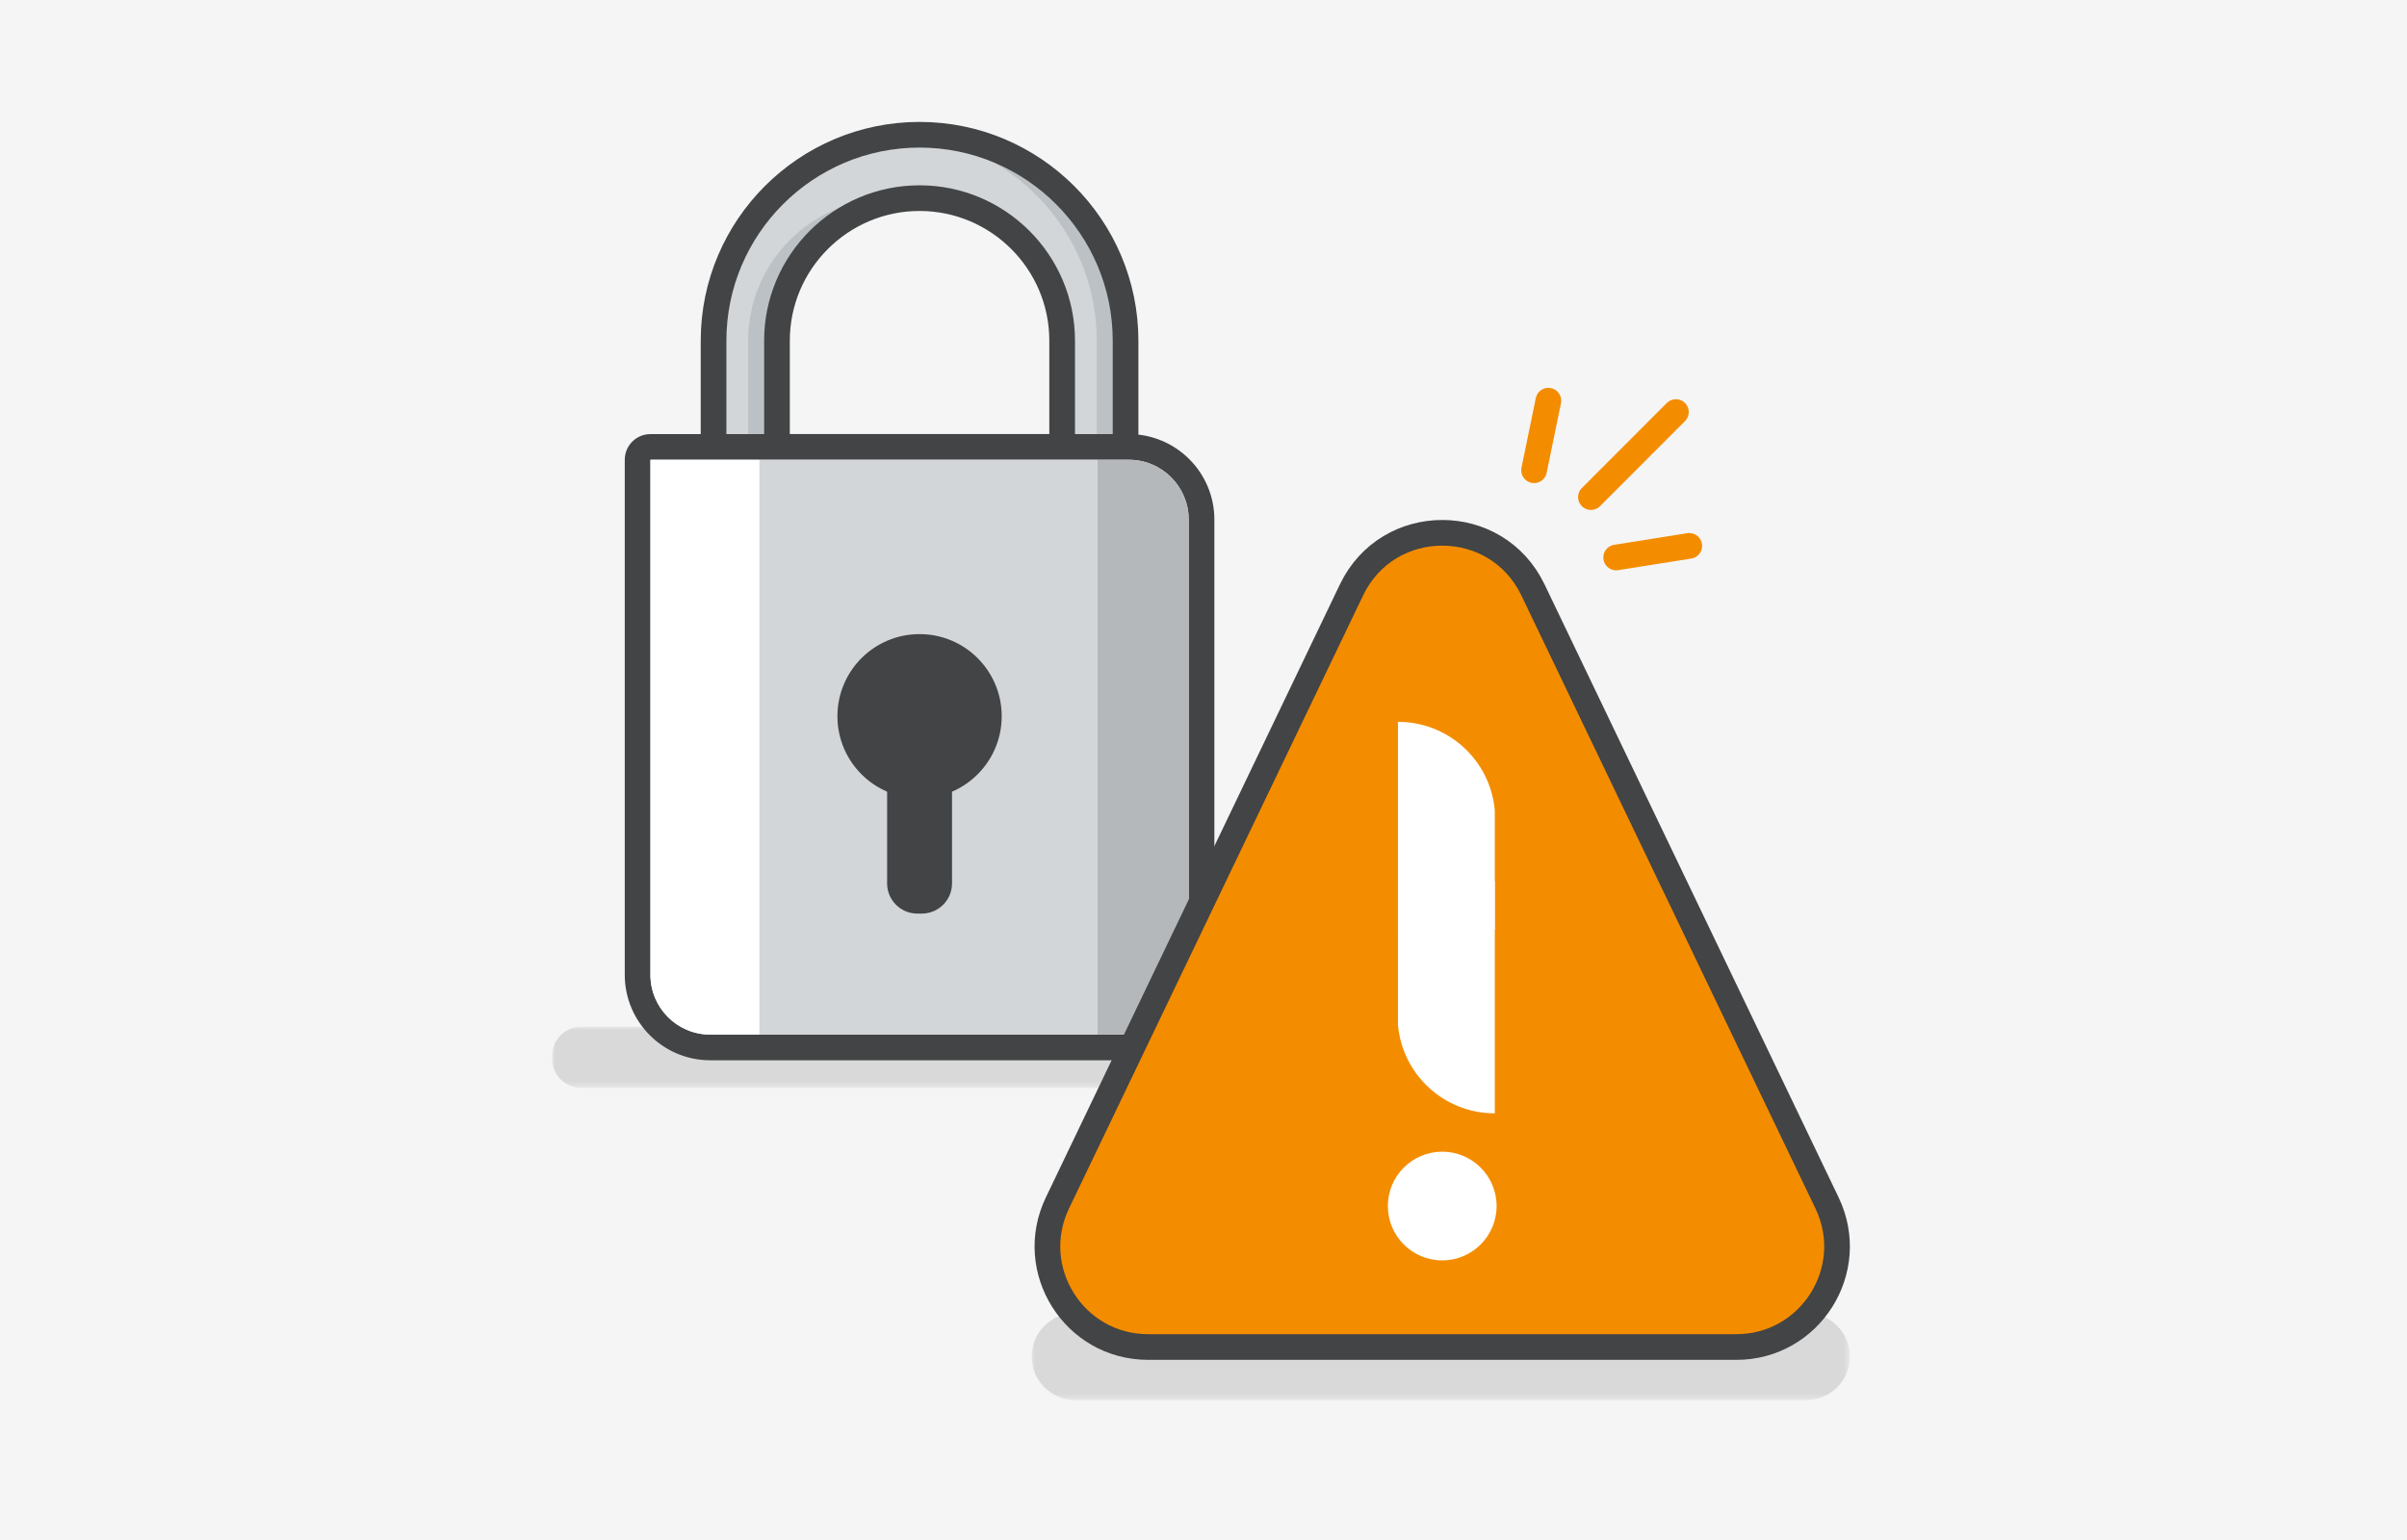 <?xml version="1.0" encoding="UTF-8"?>
<svg width="375px" height="240px" viewBox="0 0 375 240" version="1.1" xmlns="http://www.w3.org/2000/svg" xmlns:xlink="http://www.w3.org/1999/xlink">
    <title>hdpi/lock</title>
    <defs>
        <polygon id="path-1" points="0 0 96.754 0 96.754 9.548 0 9.548"></polygon>
        <path d="M0,32.093 L0,58.513 L64.187,58.513 L64.187,32.093 C64.187,14.397 49.791,0 32.093,0 L32.093,0 C14.398,0 0,14.397 0,32.093 M9.879,32.093 C9.879,19.844 19.844,9.879 32.093,9.879 L32.093,9.879 C44.344,9.879 54.309,19.844 54.309,32.093 L54.309,32.093 L54.309,48.634 L9.879,48.634" id="path-3"></path>
        <path d="M0,32.093 L0,58.513 L64.187,58.513 L64.187,32.093 C64.187,14.397 49.791,0 32.093,0 L32.093,0 C14.398,0 0,14.397 0,32.093 M9.879,32.093 C9.879,19.844 19.844,9.879 32.093,9.879 L32.093,9.879 C44.344,9.879 54.309,19.844 54.309,32.093 L54.309,32.093 L54.309,48.634 L9.879,48.634" id="path-5"></path>
        <polygon id="path-7" points="-1.42108547e-14 1.42108547e-14 127.475 1.42108547e-14 127.475 13.561 -1.42108547e-14 13.561"></polygon>
    </defs>
    <g id="lock" stroke="none" stroke-width="1" fill="none" fill-rule="evenodd">
        <g id="04_atoms/colors/02_neutral_colors/neutral_light_gray_2" fill="#F5F5F5">
            <rect id="Shape" x="0" y="0" width="375" height="280"></rect>
        </g>
        <g id="Group-56" transform="translate(86, 21)">
            <g id="Group-18">
                <g id="Group-3" transform="translate(0, 139.004)">
                    <mask id="mask-2" fill="white">
                        <use xlink:href="#path-1"></use>
                    </mask>
                    <g id="Clip-2"></g>
                    <path d="M92.173,9.548 L4.581,9.548 C2.051,9.548 -0,7.497 -0,4.967 L-0,4.581 C-0,2.051 2.051,0 4.581,0 L92.173,0 C94.703,0 96.754,2.051 96.754,4.581 L96.754,4.967 C96.754,7.497 94.703,9.548 92.173,9.548" id="Fill-1" fill="#D9D9D9" mask="url(#mask-2)"></path>
                </g>
                <g id="Group-7" transform="translate(153.002, 41.447)">
                    <line x1="0" y1="10.836" x2="2.229" y2="0" id="Fill-4" fill="#F48C00"></line>
                    <line x1="0" y1="10.836" x2="2.229" y2="0" id="Stroke-6" stroke="#F48C00" stroke-width="4" stroke-linecap="round" stroke-linejoin="round"></line>
                </g>
                <g id="Group-11" transform="translate(161.861, 43.216)">
                    <line x1="0" y1="13.254" x2="13.238" y2="0" id="Fill-8" fill="#F48C00"></line>
                    <line x1="0" y1="13.254" x2="13.238" y2="0" id="Stroke-10" stroke="#F48C00" stroke-width="4" stroke-linecap="round" stroke-linejoin="round"></line>
                </g>
                <g id="Group-15" transform="translate(165.794, 64.071)">
                    <line x1="0" y1="1.809" x2="11.389" y2="-2.84217094e-14" id="Fill-12" fill="#F48C00"></line>
                    <line x1="0" y1="1.809" x2="11.389" y2="-2.84217094e-14" id="Stroke-14" stroke="#F48C00" stroke-width="4" stroke-linecap="round" stroke-linejoin="round"></line>
                </g>
                <path d="M35.049,48.635 L79.479,48.635 L79.479,32.094 C79.479,19.845 69.514,9.879 57.264,9.879 C45.014,9.879 35.049,19.845 35.049,32.094 L35.049,48.635 Z M89.358,58.514 L25.17,58.514 L25.17,32.094 C25.17,14.397 39.567,0 57.264,0 C74.961,0 89.358,14.397 89.358,32.094 L89.358,58.514 Z" id="Fill-16" fill="#D3D6D9"></path>
            </g>
            <g id="Group-25" transform="translate(25.17, 0.001)">
                <g id="Group-21">
                    <mask id="mask-4" fill="white">
                        <use xlink:href="#path-3"></use>
                    </mask>
                    <g id="Clip-20"></g>
                    <path d="M5.389,32.094 L5.389,48.635 L8.083,48.635 L8.083,32.094 C8.083,20.297 17.327,10.623 28.951,9.924 C28.505,9.897 28.056,9.879 27.604,9.879 C15.354,9.879 5.389,19.844 5.389,32.094" id="Fill-19" fill="#BCC1C5" mask="url(#mask-4)"></path>
                </g>
                <g id="Group-24">
                    <mask id="mask-6" fill="white">
                        <use xlink:href="#path-5"></use>
                    </mask>
                    <g id="Clip-23"></g>
                    <path d="M30.298,0 C29.846,0 29.398,0.016 28.951,0.034 C46.025,0.743 59.698,14.849 59.698,32.094 L59.698,58.513 L62.392,58.513 L62.392,32.094 C62.392,14.397 47.995,0 30.298,0" id="Fill-22" fill="#BCC1C5" mask="url(#mask-6)"></path>
                </g>
            </g>
            <g id="Group-55" transform="translate(11.335, 0)">
                <path d="M23.715,48.635 L68.144,48.635 L68.144,32.094 C68.144,19.845 58.179,9.879 45.929,9.879 C33.679,9.879 23.715,19.845 23.715,32.094 L23.715,48.635 Z M78.023,58.514 L13.835,58.514 L13.835,32.094 C13.835,14.397 28.233,0 45.929,0 C63.627,0 78.023,14.397 78.023,32.094 L78.023,58.514 Z" id="Stroke-26" stroke="#424445" stroke-width="4"></path>
                <path d="M13.314,142.237 C7.075,142.237 2,137.162 2,130.924 L2,50.652 C2,49.548 2.895,48.652 4,48.652 L78.536,48.652 C84.78,48.652 89.859,53.732 89.859,59.976 L89.859,140.237 C89.859,141.341 88.964,142.237 87.859,142.237 L13.314,142.237 Z" id="Fill-28" fill="#F1F2F3"></path>
                <path d="M78.536,46.652 L4,46.652 C1.791,46.652 0,48.443 0,50.652 L0,130.923 C0,138.264 5.973,144.237 13.314,144.237 L87.859,144.237 C90.068,144.237 91.859,142.446 91.859,140.237 L91.859,59.976 C91.859,52.629 85.883,46.652 78.536,46.652 L78.536,46.652 Z M78.536,50.652 C83.685,50.652 87.859,54.827 87.859,59.976 L87.859,140.237 L13.314,140.237 C8.17,140.237 4,136.067 4,130.923 L4,50.652 L78.536,50.652 Z" id="Fill-30" fill="#424445"></path>
                <path d="M73.629,50.652 L20.953,50.652 L20.953,140.237 L73.64,140.237 L73.64,50.663 C73.64,50.657 73.635,50.652 73.629,50.652" id="Fill-32" fill="#D3D6D9"></path>
                <path d="M4,50.652 L4,130.923 C4,136.067 8.17,140.237 13.314,140.237 L20.954,140.237 L20.954,50.652 L4,50.652 Z" id="Fill-34" fill="#FFFFFF"></path>
                <path d="M78.536,50.652 L73.63,50.652 C73.635,50.652 73.64,50.657 73.64,50.663 L73.64,140.237 L87.859,140.237 L87.859,59.976 C87.859,54.827 83.685,50.652 78.536,50.652" id="Fill-36" fill="#B5B8BB"></path>
                <path d="M58.727,90.619 C58.727,97.687 52.997,103.416 45.93,103.416 C38.862,103.416 33.132,97.687 33.132,90.619 C33.132,83.551 38.862,77.822 45.93,77.822 C52.997,77.822 58.727,83.551 58.727,90.619" id="Fill-38" fill="#424445"></path>
                <path d="M46.281,121.378 L45.579,121.378 C42.98,121.378 40.874,119.272 40.874,116.673 L40.874,98.029 L50.986,98.029 L50.986,116.673 C50.986,119.272 48.879,121.378 46.281,121.378" id="Fill-40" fill="#424445"></path>
                <g id="Group-44" transform="translate(63.395, 183.631)">
                    <mask id="mask-8" fill="white">
                        <use xlink:href="#path-7"></use>
                    </mask>
                    <g id="Clip-43"></g>
                    <path d="M120.694,13.561 L6.781,13.561 C3.036,13.561 -1.42108547e-14,10.525 -1.42108547e-14,6.78 L-1.42108547e-14,6.78 C-1.42108547e-14,3.036 3.036,1.42108547e-14 6.781,1.42108547e-14 L120.694,1.42108547e-14 C124.439,1.42108547e-14 127.475,3.036 127.475,6.78 L127.475,6.78 C127.475,10.525 124.439,13.561 120.694,13.561" id="Fill-42" fill="#D9D9D9" mask="url(#mask-8)"></path>
                </g>
                <path d="M67.407,166.475 L113.225,70.93 C118.914,59.069 135.802,59.069 141.49,70.93 L187.309,166.475 C192.298,176.879 184.715,188.925 173.176,188.925 L81.539,188.925 C70.001,188.925 62.418,176.879 67.407,166.475" id="Fill-45" fill="#F48C00"></path>
                <path d="M67.407,166.475 L113.225,70.93 C118.914,59.069 135.802,59.069 141.49,70.93 L187.309,166.475 C192.298,176.879 184.715,188.925 173.176,188.925 L81.539,188.925 C70.001,188.925 62.418,176.879 67.407,166.475 Z" id="Stroke-47" stroke="#424445" stroke-width="4"></path>
                <path d="M135.547,116.33 L135.547,152.508 C127.714,152.513 121.171,146.542 120.462,138.742 L120.462,116.33 L135.547,116.33 Z" id="Fill-49" fill="#FFFFFF"></path>
                <path d="M120.462,123.913 L120.462,91.493 C128.295,91.488 134.838,97.459 135.547,105.259 L135.547,123.913 L120.462,123.913 Z" id="Fill-51" fill="#FFFFFF"></path>
                <path d="M118.886,166.954 C118.886,162.275 122.679,158.482 127.358,158.482 C132.036,158.482 135.829,162.275 135.829,166.954 C135.829,171.633 132.036,175.426 127.358,175.426 C122.679,175.426 118.886,171.633 118.886,166.954" id="Fill-53" fill="#FFFFFF"></path>
            </g>
        </g>
    </g>
</svg>